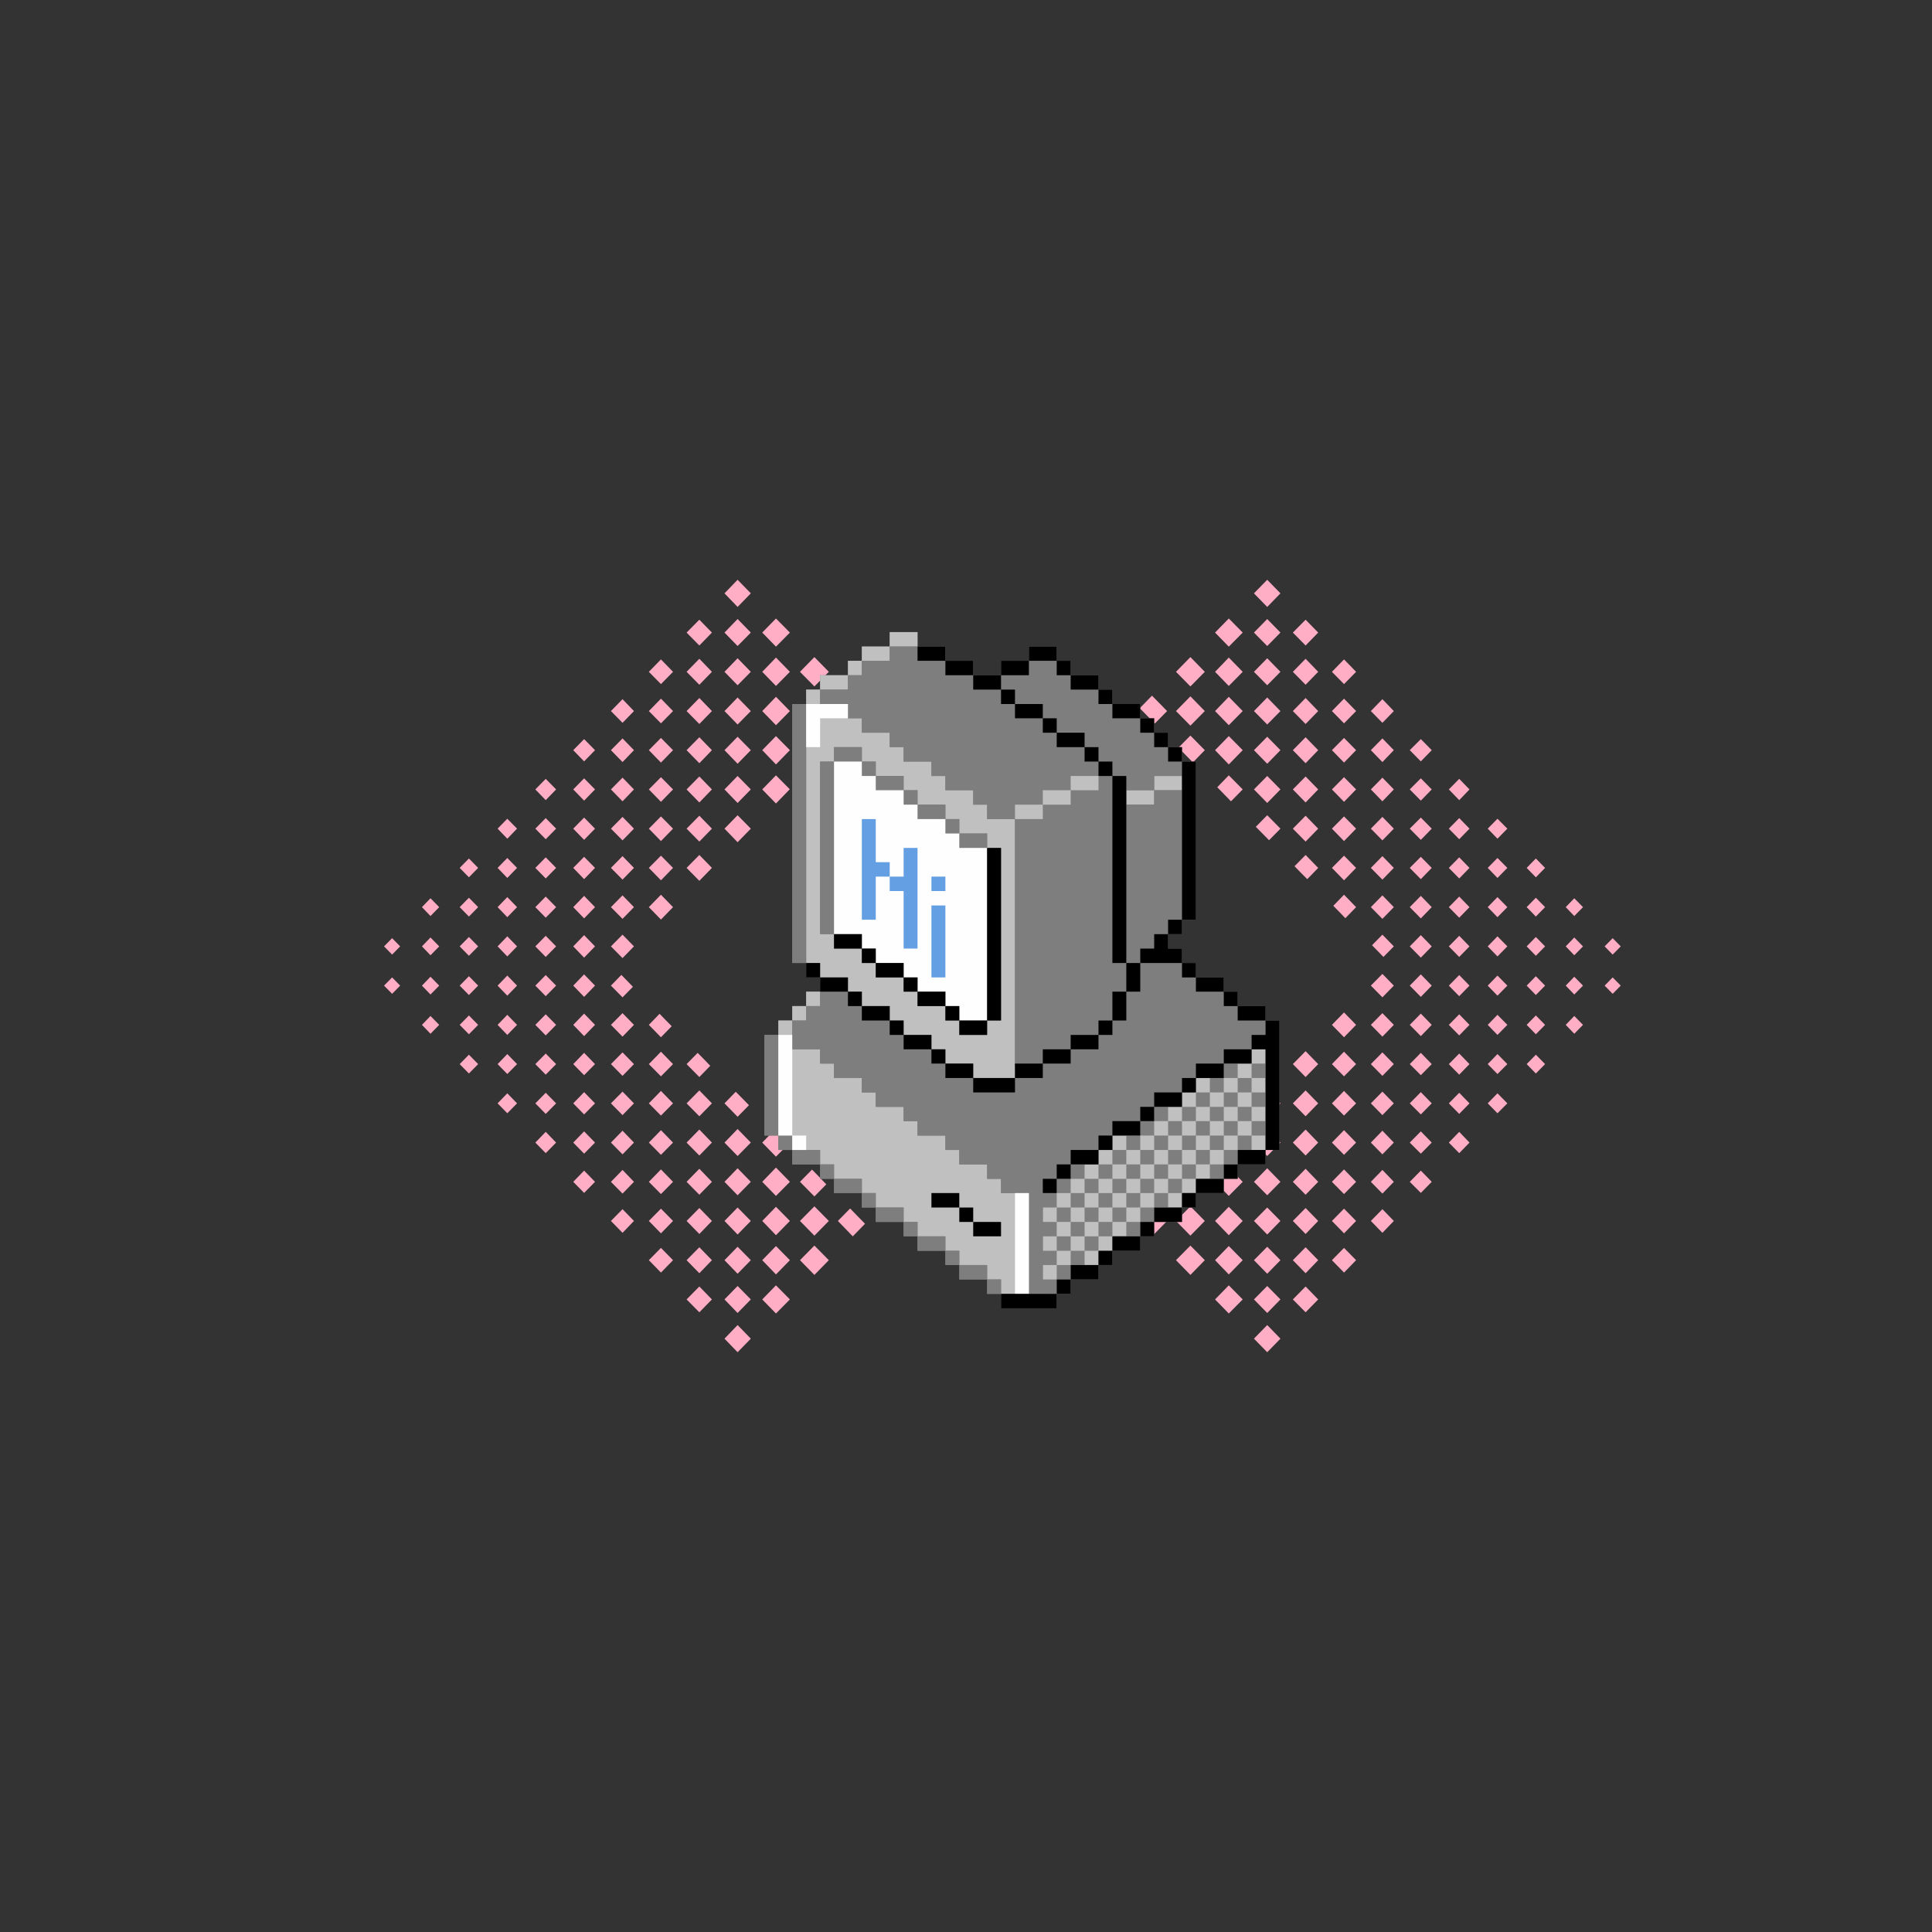 <svg xmlns="http://www.w3.org/2000/svg" xmlns:xlink="http://www.w3.org/1999/xlink" width="60" zoomAndPan="magnify" viewBox="0 0 45 45" height="60" preserveAspectRatio="xMidYMid meet" version="1.0"><rect x="0" y="0" width="45" height="45" fill="#333333" stroke="none"/><defs><clipPath id="6ca1e57fff"><path d="M 26.5 13.5 L 37.75 13.5 L 37.75 31.5 L 26.5 31.5 Z M 26.5 13.5 " clip-rule="nonzero"/></clipPath><clipPath id="9e83a92a57"><path d="M 8.945 13.5 L 20.195 13.5 L 20.195 31.5 L 8.945 31.5 Z M 8.945 13.5 " clip-rule="nonzero"/></clipPath><clipPath id="8326682d74"><path d="M 17.801 14.723 L 29.801 14.723 L 29.801 30.473 L 17.801 30.473 Z M 17.801 14.723 " clip-rule="nonzero"/></clipPath><clipPath id="67ffba19bb"><path d="M 18 14.723 L 29.801 14.723 L 29.801 30.473 L 18 30.473 Z M 18 14.723 " clip-rule="nonzero"/></clipPath><clipPath id="c180b13efc"><path d="M 17.801 15 L 29.801 15 L 29.801 30.473 L 17.801 30.473 Z M 17.801 15 " clip-rule="nonzero"/></clipPath><clipPath id="b70ff2a062"><path d="M 18 16 L 24 16 L 24 30.473 L 18 30.473 Z M 18 16 " clip-rule="nonzero"/></clipPath><clipPath id="7a61cae2f4"><path d="M 18 15 L 29.801 15 L 29.801 30.473 L 18 30.473 Z M 18 15 " clip-rule="nonzero"/></clipPath></defs><g clip-path="url(#6ca1e57fff)"><path fill="#ffaec6" d="M 28.621 14.406 L 28.945 14.734 L 28.621 15.062 L 28.301 14.734 Z M 28.301 16.562 L 28.621 16.891 L 28.945 16.562 L 28.621 16.23 Z M 28.301 15.648 L 28.621 15.977 L 28.945 15.648 L 28.621 15.316 Z M 29.25 19.258 C 29.355 19.363 29.457 19.469 29.559 19.57 L 29.824 19.301 L 29.516 18.988 Z M 29.207 18.387 L 29.516 18.703 L 29.824 18.387 L 29.516 18.074 Z M 28.301 17.473 L 28.621 17.805 L 28.945 17.473 L 28.621 17.145 Z M 27.391 16.562 L 27.727 16.902 L 28.062 16.562 L 27.727 16.219 Z M 28.352 18.336 C 28.457 18.445 28.566 18.555 28.672 18.664 L 28.945 18.387 L 28.621 18.059 Z M 30.152 20.176 C 30.25 20.277 30.348 20.379 30.449 20.477 L 30.703 20.215 L 30.41 19.914 Z M 29.207 14.734 L 29.516 15.047 L 29.824 14.734 L 29.516 14.418 Z M 27.391 15.648 L 27.727 15.988 L 28.062 15.648 L 27.727 15.305 Z M 30.113 19.301 L 30.41 19.602 L 30.703 19.301 L 30.41 19 Z M 30.113 18.387 L 30.41 18.691 L 30.703 18.387 L 30.41 18.086 Z M 29.207 16.562 L 29.516 16.875 L 29.824 16.562 L 29.516 16.246 Z M 29.207 13.82 L 29.516 14.137 L 29.824 13.82 L 29.516 13.504 Z M 29.207 17.473 L 29.516 17.789 L 29.824 17.473 L 29.516 17.16 Z M 29.207 15.648 L 29.516 15.961 L 29.824 15.648 L 29.516 15.332 Z M 28.301 30.266 L 28.621 30.594 L 28.945 30.266 L 28.621 29.938 Z M 31.93 25.699 L 32.199 25.973 L 32.465 25.699 L 32.199 25.426 Z M 31.93 23.871 L 32.199 24.145 L 32.465 23.871 L 32.199 23.598 Z M 27.449 17.414 C 27.562 17.531 27.672 17.645 27.785 17.758 L 28.062 17.473 L 27.727 17.133 Z M 31.93 26.613 L 32.199 26.887 L 32.465 26.613 L 32.199 26.336 Z M 31.957 22.016 C 32.047 22.109 32.133 22.199 32.223 22.289 L 32.465 22.043 L 32.199 21.77 Z M 31.93 22.957 L 32.199 23.23 L 32.465 22.957 L 32.199 22.684 Z M 31.93 20.215 L 32.199 20.488 L 32.465 20.215 L 32.199 19.941 Z M 31.93 21.129 L 32.199 21.402 L 32.465 21.129 L 32.199 20.855 Z M 31.93 28.438 L 32.199 28.715 L 32.465 28.438 L 32.199 28.164 Z M 31.93 24.785 L 32.199 25.059 L 32.465 24.785 L 32.199 24.512 Z M 31.93 27.527 L 32.199 27.801 L 32.465 27.527 L 32.199 27.25 Z M 28.301 29.352 L 28.621 29.684 L 28.945 29.352 L 28.621 29.023 Z M 27.391 28.438 L 27.727 28.781 L 28.062 28.438 L 27.727 28.098 Z M 26.547 16.496 C 26.664 16.613 26.781 16.734 26.898 16.852 L 27.184 16.562 L 26.832 16.203 Z M 27.391 29.352 L 27.727 29.695 L 28.062 29.352 L 27.727 29.012 Z M 28.301 27.527 L 28.621 27.855 L 28.945 27.527 L 28.621 27.195 Z M 28.301 28.438 L 28.621 28.77 L 28.945 28.438 L 28.621 28.109 Z M 30.113 17.473 L 30.41 17.777 L 30.703 17.473 L 30.41 17.172 Z M 28.305 26.617 L 28.621 26.941 L 28.945 26.613 L 28.625 26.285 C 28.52 26.395 28.41 26.504 28.305 26.617 Z M 30.113 28.438 L 30.41 28.742 L 30.703 28.438 L 30.41 28.137 Z M 30.113 16.562 L 30.41 16.863 L 30.703 16.562 L 30.41 16.258 Z M 30.113 30.266 L 30.41 30.566 L 30.703 30.266 L 30.41 29.965 Z M 30.113 26.613 L 30.41 26.914 L 30.703 26.613 L 30.41 26.309 Z M 30.113 29.352 L 30.41 29.656 L 30.703 29.352 L 30.41 29.051 Z M 29.207 30.266 L 29.516 30.582 L 29.824 30.266 L 29.516 29.953 Z M 30.113 24.785 L 30.41 25.086 L 30.703 24.785 L 30.41 24.484 Z M 30.113 25.699 L 30.41 26 L 30.703 25.699 L 30.41 25.398 Z M 31.023 28.438 L 31.305 28.727 L 31.586 28.438 L 31.305 28.152 Z M 31.023 23.871 L 31.305 24.16 L 31.586 23.871 L 31.305 23.582 Z M 29.207 31.18 L 29.516 31.496 L 29.824 31.18 L 29.516 30.863 Z M 31.023 27.527 L 31.305 27.812 L 31.586 27.527 L 31.305 27.238 Z M 31.023 29.352 L 31.305 29.641 L 31.586 29.352 L 31.305 29.066 Z M 31.023 26.613 L 31.305 26.898 L 31.586 26.613 L 31.305 26.324 Z M 31.023 24.785 L 31.305 25.07 L 31.586 24.785 L 31.305 24.496 Z M 31.023 25.699 L 31.305 25.984 L 31.586 25.699 L 31.305 25.41 Z M 30.113 27.527 L 30.41 27.828 L 30.703 27.527 L 30.41 27.223 Z M 31.023 20.215 L 31.305 20.504 L 31.586 20.215 L 31.305 19.93 Z M 31.023 19.301 L 31.305 19.59 L 31.586 19.301 L 31.305 19.016 Z M 31.023 18.387 L 31.305 18.676 L 31.586 18.387 L 31.305 18.102 Z M 29.207 29.352 L 29.516 29.668 L 29.824 29.352 L 29.516 29.039 Z M 31.055 21.098 C 31.148 21.191 31.242 21.289 31.336 21.387 L 31.586 21.129 L 31.305 20.84 Z M 30.113 14.734 L 30.41 15.035 L 30.703 14.734 L 30.41 14.434 Z M 31.023 15.648 L 31.305 15.934 L 31.586 15.648 L 31.305 15.359 Z M 30.113 15.648 L 30.41 15.949 L 30.703 15.648 L 30.41 15.344 Z M 31.023 17.473 L 31.305 17.762 L 31.586 17.473 L 31.305 17.188 Z M 31.023 16.562 L 31.305 16.848 L 31.586 16.562 L 31.305 16.273 Z M 29.207 26.613 L 29.516 26.926 L 29.824 26.613 L 29.516 26.297 Z M 29.207 25.699 L 29.516 26.012 L 29.824 25.699 L 29.516 25.383 Z M 29.207 28.438 L 29.516 28.754 L 29.824 28.438 L 29.516 28.125 Z M 29.207 27.527 L 29.516 27.84 L 29.824 27.527 L 29.516 27.211 Z M 26.5 28.457 L 26.832 28.797 L 27.184 28.438 L 26.852 28.102 C 26.734 28.219 26.617 28.336 26.5 28.457 Z M 31.93 19.301 L 32.199 19.574 L 32.465 19.301 L 32.199 19.027 Z M 27.402 27.535 L 27.727 27.867 L 28.062 27.527 L 27.738 27.191 C 27.625 27.309 27.516 27.422 27.402 27.535 Z M 34.652 21.129 L 34.879 21.363 L 35.109 21.129 L 34.879 20.895 Z M 33.746 20.215 L 33.988 20.461 L 34.227 20.215 L 33.988 19.969 Z M 33.746 18.387 L 33.988 18.637 L 34.227 18.387 L 33.988 18.141 Z M 33.746 22.043 L 33.988 22.289 L 34.227 22.043 L 33.988 21.797 Z M 33.746 21.129 L 33.988 21.375 L 34.227 21.129 L 33.988 20.883 Z M 32.836 25.699 L 33.094 25.957 L 33.348 25.699 L 33.094 25.438 Z M 32.836 27.527 L 33.094 27.785 L 33.348 27.527 L 33.094 27.266 Z M 32.836 26.613 L 33.094 26.871 L 33.348 26.613 L 33.094 26.352 Z M 33.746 19.301 L 33.988 19.547 L 34.227 19.301 L 33.988 19.055 Z M 33.746 22.957 L 33.988 23.203 L 34.227 22.957 L 33.988 22.711 Z M 33.746 25.699 L 33.988 25.945 L 34.227 25.699 L 33.988 25.453 Z M 34.652 19.301 L 34.879 19.535 L 35.109 19.301 L 34.879 19.07 Z M 34.652 20.215 L 34.879 20.449 L 35.109 20.215 L 34.879 19.984 Z M 34.652 22.043 L 34.879 22.277 L 35.109 22.043 L 34.879 21.809 Z M 33.746 26.613 L 33.988 26.859 L 34.227 26.613 L 33.988 26.363 Z M 33.746 23.871 L 33.988 24.117 L 34.227 23.871 L 33.988 23.625 Z M 33.746 24.785 L 33.988 25.031 L 34.227 24.785 L 33.988 24.539 Z M 32.836 24.785 L 33.094 25.043 L 33.348 24.785 L 33.094 24.523 Z M 32.836 22.043 L 33.094 22.305 L 33.348 22.043 L 33.094 21.781 Z M 32.836 21.129 L 33.094 21.391 L 33.348 21.129 L 33.094 20.867 Z M 32.836 22.957 L 33.094 23.219 L 33.348 22.957 L 33.094 22.695 Z M 31.93 18.387 L 32.199 18.664 L 32.465 18.387 L 32.199 18.113 Z M 32.836 23.871 L 33.094 24.133 L 33.348 23.871 L 33.094 23.609 Z M 32.836 20.215 L 33.094 20.477 L 33.348 20.215 L 33.094 19.957 Z M 32.836 18.387 L 33.094 18.648 L 33.348 18.387 L 33.094 18.129 Z M 32.836 19.301 L 33.094 19.562 L 33.348 19.301 L 33.094 19.043 Z M 32.836 17.473 L 33.094 17.734 L 33.348 17.473 L 33.094 17.215 Z M 31.93 16.562 L 32.199 16.836 L 32.465 16.562 L 32.199 16.285 Z M 37.75 22.043 L 37.562 21.852 L 37.375 22.043 L 37.562 22.234 Z M 31.93 17.473 L 32.199 17.75 L 32.465 17.473 L 32.199 17.199 Z M 35.559 24.785 L 35.773 25.004 L 35.988 24.785 L 35.773 24.566 Z M 35.559 21.129 L 35.773 21.348 L 35.988 21.129 L 35.773 20.91 Z M 37.375 22.957 L 37.562 23.148 L 37.75 22.957 L 37.562 22.766 Z M 35.559 22.043 L 35.773 22.262 L 35.988 22.043 L 35.773 21.824 Z M 34.652 24.785 L 34.879 25.016 L 35.109 24.785 L 34.879 24.551 Z M 34.652 23.871 L 34.879 24.105 L 35.109 23.871 L 34.879 23.637 Z M 34.652 25.699 L 34.879 25.93 L 35.109 25.699 L 34.879 25.465 Z M 35.559 22.957 L 35.773 23.176 L 35.988 22.957 L 35.773 22.738 Z M 35.559 20.215 L 35.773 20.434 L 35.988 20.215 L 35.773 19.996 Z M 36.469 22.957 L 36.668 23.164 L 36.871 22.957 L 36.668 22.75 Z M 36.469 23.871 L 36.668 24.078 L 36.871 23.871 L 36.668 23.664 Z M 36.469 22.043 L 36.668 22.25 L 36.871 22.043 L 36.668 21.836 Z M 34.652 22.957 L 34.879 23.191 L 35.109 22.957 L 34.879 22.723 Z M 36.469 21.129 L 36.668 21.336 L 36.871 21.129 L 36.668 20.922 Z M 35.559 23.871 L 35.773 24.09 L 35.988 23.871 L 35.773 23.652 Z M 35.559 23.871 " fill-opacity="1" fill-rule="nonzero"/></g><g clip-path="url(#9e83a92a57)"><path fill="#ffaec6" d="M 18.074 30.594 L 17.754 30.266 L 18.074 29.938 L 18.398 30.266 Z M 18.398 28.438 L 18.074 28.109 L 17.754 28.438 L 18.074 28.77 Z M 18.398 29.352 L 18.074 29.023 L 17.754 29.352 L 18.074 29.684 Z M 17.445 25.742 C 17.344 25.637 17.238 25.531 17.137 25.43 L 16.875 25.699 L 17.18 26.012 Z M 17.488 26.613 L 17.18 26.297 L 16.875 26.613 L 17.18 26.926 Z M 18.398 27.527 L 18.074 27.195 L 17.754 27.527 L 18.074 27.855 Z M 19.305 28.438 L 18.969 28.098 L 18.633 28.438 L 18.969 28.781 Z M 18.348 26.664 C 18.238 26.555 18.133 26.445 18.023 26.336 L 17.754 26.613 L 18.074 26.941 Z M 16.543 24.824 C 16.445 24.723 16.348 24.621 16.25 24.523 L 15.992 24.785 L 16.289 25.086 Z M 17.488 30.266 L 17.18 29.953 L 16.875 30.266 L 17.18 30.582 Z M 19.305 29.352 L 18.969 29.012 L 18.633 29.352 L 18.969 29.695 Z M 16.582 25.699 L 16.289 25.398 L 15.992 25.699 L 16.289 26 Z M 16.582 26.613 L 16.289 26.309 L 15.992 26.613 L 16.289 26.914 Z M 17.488 28.438 L 17.18 28.125 L 16.875 28.438 L 17.18 28.754 Z M 17.488 31.18 L 17.18 30.863 L 16.875 31.18 L 17.18 31.496 Z M 17.488 27.527 L 17.18 27.211 L 16.875 27.527 L 17.18 27.84 Z M 17.488 29.352 L 17.18 29.039 L 16.875 29.352 L 17.18 29.668 Z M 18.398 14.734 L 18.074 14.406 L 17.754 14.734 L 18.074 15.062 Z M 14.766 19.301 L 14.5 19.027 L 14.23 19.301 L 14.5 19.574 Z M 14.766 21.129 L 14.5 20.855 L 14.23 21.129 L 14.5 21.402 Z M 19.246 27.586 C 19.137 27.469 19.023 27.355 18.914 27.242 L 18.633 27.527 L 18.969 27.867 Z M 14.766 18.387 L 14.5 18.113 L 14.23 18.387 L 14.5 18.664 Z M 14.742 22.984 C 14.652 22.891 14.562 22.801 14.473 22.707 L 14.23 22.957 L 14.5 23.23 Z M 14.766 22.043 L 14.5 21.77 L 14.23 22.043 L 14.5 22.316 Z M 14.766 24.785 L 14.5 24.512 L 14.23 24.785 L 14.5 25.059 Z M 14.766 23.871 L 14.5 23.598 L 14.23 23.871 L 14.5 24.145 Z M 14.766 16.562 L 14.5 16.285 L 14.23 16.562 L 14.5 16.836 Z M 14.766 20.215 L 14.5 19.941 L 14.23 20.215 L 14.5 20.488 Z M 14.766 17.473 L 14.5 17.199 L 14.23 17.473 L 14.5 17.75 Z M 18.398 15.648 L 18.074 15.316 L 17.754 15.648 L 18.074 15.977 Z M 19.305 16.562 L 18.969 16.219 L 18.633 16.562 L 18.969 16.902 Z M 20.148 28.504 C 20.031 28.387 19.918 28.266 19.801 28.148 L 19.516 28.438 L 19.863 28.797 Z M 19.305 15.648 L 18.969 15.305 L 18.633 15.648 L 18.969 15.988 Z M 18.398 17.473 L 18.074 17.145 L 17.754 17.473 L 18.074 17.805 Z M 18.398 16.562 L 18.074 16.23 L 17.754 16.562 L 18.074 16.891 Z M 16.582 27.527 L 16.289 27.223 L 15.992 27.527 L 16.289 27.828 Z M 18.395 18.383 L 18.074 18.059 L 17.754 18.387 L 18.074 18.715 C 18.18 18.605 18.285 18.496 18.395 18.383 Z M 16.582 16.562 L 16.289 16.258 L 15.992 16.562 L 16.289 16.863 Z M 16.582 28.438 L 16.289 28.137 L 15.992 28.438 L 16.289 28.742 Z M 16.582 14.734 L 16.289 14.434 L 15.992 14.734 L 16.289 15.035 Z M 16.582 18.387 L 16.289 18.086 L 15.992 18.387 L 16.289 18.691 Z M 16.582 15.648 L 16.289 15.344 L 15.992 15.648 L 16.289 15.949 Z M 17.488 14.734 L 17.18 14.418 L 16.875 14.734 L 17.18 15.047 Z M 16.582 20.215 L 16.289 19.914 L 15.992 20.215 L 16.289 20.516 Z M 16.582 19.301 L 16.289 19 L 15.992 19.301 L 16.289 19.602 Z M 15.676 16.562 L 15.395 16.273 L 15.113 16.562 L 15.395 16.848 Z M 15.676 21.129 L 15.395 20.84 L 15.113 21.129 L 15.395 21.418 Z M 17.488 13.82 L 17.18 13.504 L 16.875 13.82 L 17.18 14.137 Z M 15.676 17.473 L 15.395 17.188 L 15.113 17.473 L 15.395 17.762 Z M 15.676 15.648 L 15.395 15.359 L 15.113 15.648 L 15.395 15.934 Z M 15.676 18.387 L 15.395 18.102 L 15.113 18.387 L 15.395 18.676 Z M 15.676 20.215 L 15.395 19.93 L 15.113 20.215 L 15.395 20.504 Z M 15.676 19.301 L 15.395 19.016 L 15.113 19.301 L 15.395 19.59 Z M 16.582 17.473 L 16.289 17.172 L 15.992 17.473 L 16.289 17.777 Z M 15.676 24.785 L 15.395 24.496 L 15.113 24.785 L 15.395 25.07 Z M 15.676 25.699 L 15.395 25.41 L 15.113 25.699 L 15.395 25.984 Z M 15.676 26.613 L 15.395 26.324 L 15.113 26.613 L 15.395 26.898 Z M 17.488 15.648 L 17.18 15.332 L 16.875 15.648 L 17.18 15.961 Z M 15.645 23.902 C 15.551 23.809 15.457 23.711 15.363 23.613 L 15.113 23.871 L 15.395 24.16 Z M 16.582 30.266 L 16.289 29.965 L 15.992 30.266 L 16.289 30.566 Z M 15.676 29.352 L 15.395 29.066 L 15.113 29.352 L 15.395 29.641 Z M 16.582 29.352 L 16.289 29.051 L 15.992 29.352 L 16.289 29.656 Z M 15.676 27.527 L 15.395 27.238 L 15.113 27.527 L 15.395 27.812 Z M 15.676 28.438 L 15.395 28.152 L 15.113 28.438 L 15.395 28.727 Z M 17.488 18.387 L 17.18 18.074 L 16.875 18.387 L 17.18 18.703 Z M 17.488 19.301 L 17.18 18.988 L 16.875 19.301 L 17.18 19.617 Z M 17.488 16.562 L 17.18 16.246 L 16.875 16.562 L 17.18 16.875 Z M 17.488 17.473 L 17.18 17.16 L 16.875 17.473 L 17.18 17.789 Z M 20.195 16.543 L 19.863 16.203 L 19.516 16.562 L 19.848 16.898 C 19.965 16.781 20.078 16.664 20.195 16.543 Z M 14.766 25.699 L 14.5 25.426 L 14.23 25.699 L 14.5 25.973 Z M 19.297 17.465 L 18.969 17.133 L 18.633 17.473 L 18.961 17.809 C 19.07 17.691 19.184 17.578 19.297 17.465 Z M 12.043 23.871 L 11.816 23.637 L 11.59 23.871 L 11.816 24.105 Z M 12.953 24.785 L 12.711 24.539 L 12.469 24.785 L 12.711 25.031 Z M 12.953 26.613 L 12.711 26.363 L 12.469 26.613 L 12.711 26.859 Z M 12.953 22.957 L 12.711 22.711 L 12.469 22.957 L 12.711 23.203 Z M 12.953 23.871 L 12.711 23.625 L 12.469 23.871 L 12.711 24.117 Z M 13.859 19.301 L 13.605 19.043 L 13.352 19.301 L 13.605 19.562 Z M 13.859 17.473 L 13.605 17.215 L 13.352 17.473 L 13.605 17.734 Z M 13.859 18.387 L 13.605 18.129 L 13.352 18.387 L 13.605 18.648 Z M 12.953 25.699 L 12.711 25.453 L 12.469 25.699 L 12.711 25.945 Z M 12.953 22.043 L 12.711 21.797 L 12.469 22.043 L 12.711 22.289 Z M 12.953 19.301 L 12.711 19.055 L 12.469 19.301 L 12.711 19.547 Z M 12.043 25.699 L 11.816 25.465 L 11.59 25.699 L 11.816 25.93 Z M 12.043 24.785 L 11.816 24.551 L 11.59 24.785 L 11.816 25.016 Z M 12.043 22.957 L 11.816 22.723 L 11.59 22.957 L 11.816 23.191 Z M 12.953 18.387 L 12.711 18.141 L 12.469 18.387 L 12.711 18.637 Z M 12.953 21.129 L 12.711 20.883 L 12.469 21.129 L 12.711 21.375 Z M 12.953 20.215 L 12.711 19.969 L 12.469 20.215 L 12.711 20.461 Z M 13.859 20.215 L 13.605 19.957 L 13.352 20.215 L 13.605 20.477 Z M 13.859 22.957 L 13.605 22.695 L 13.352 22.957 L 13.605 23.219 Z M 13.859 23.871 L 13.605 23.609 L 13.352 23.871 L 13.605 24.133 Z M 13.859 22.043 L 13.605 21.781 L 13.352 22.043 L 13.605 22.305 Z M 14.766 26.613 L 14.5 26.336 L 14.23 26.613 L 14.5 26.887 Z M 13.859 21.129 L 13.605 20.867 L 13.352 21.129 L 13.605 21.391 Z M 13.859 24.785 L 13.605 24.523 L 13.352 24.785 L 13.605 25.043 Z M 13.859 26.613 L 13.605 26.352 L 13.352 26.613 L 13.605 26.871 Z M 13.859 25.699 L 13.605 25.438 L 13.352 25.699 L 13.605 25.957 Z M 13.859 27.527 L 13.605 27.266 L 13.352 27.527 L 13.605 27.785 Z M 14.766 28.438 L 14.5 28.164 L 14.23 28.438 L 14.5 28.715 Z M 8.945 22.957 L 9.133 23.148 L 9.32 22.957 L 9.133 22.766 Z M 14.766 27.527 L 14.5 27.25 L 14.23 27.527 L 14.5 27.801 Z M 11.137 20.215 L 10.922 19.996 L 10.707 20.215 L 10.922 20.434 Z M 11.137 23.871 L 10.922 23.652 L 10.707 23.871 L 10.922 24.09 Z M 9.32 22.043 L 9.133 21.852 L 8.945 22.043 L 9.133 22.234 Z M 11.137 22.957 L 10.922 22.738 L 10.707 22.957 L 10.922 23.176 Z M 12.043 20.215 L 11.816 19.984 L 11.59 20.215 L 11.816 20.449 Z M 12.043 21.129 L 11.816 20.895 L 11.59 21.129 L 11.816 21.363 Z M 12.043 19.301 L 11.816 19.07 L 11.59 19.301 L 11.816 19.535 Z M 11.137 22.043 L 10.922 21.824 L 10.707 22.043 L 10.922 22.262 Z M 11.137 24.785 L 10.922 24.566 L 10.707 24.785 L 10.922 25.004 Z M 10.23 22.043 L 10.027 21.836 L 9.828 22.043 L 10.027 22.25 Z M 10.23 21.129 L 10.027 20.922 L 9.828 21.129 L 10.027 21.336 Z M 10.23 22.957 L 10.027 22.75 L 9.828 22.957 L 10.027 23.164 Z M 12.043 22.043 L 11.816 21.809 L 11.59 22.043 L 11.816 22.277 Z M 10.23 23.871 L 10.027 23.664 L 9.828 23.871 L 10.027 24.078 Z M 11.137 21.129 L 10.922 20.91 L 10.707 21.129 L 10.922 21.348 Z M 11.137 21.129 " fill-opacity="1" fill-rule="nonzero"/></g><g clip-path="url(#8326682d74)"><path fill="#7e7e7e" d="M 29.801 23.77 L 29.801 26.785 L 29.477 26.785 L 29.477 27.121 L 28.828 27.121 L 28.828 27.457 L 28.504 27.457 L 28.504 27.789 L 27.855 27.789 L 27.855 28.125 L 27.531 28.125 L 27.531 28.461 L 26.883 28.461 L 26.883 28.797 L 26.559 28.797 L 26.559 29.133 L 25.91 29.133 L 25.91 29.465 L 25.586 29.465 L 25.586 29.801 L 24.938 29.801 L 24.938 30.137 L 24.613 30.137 L 24.613 30.473 L 23.316 30.473 L 23.316 30.137 L 22.992 30.137 L 22.992 29.801 L 22.344 29.801 L 22.344 29.465 L 22.02 29.465 L 22.02 29.133 L 21.371 29.133 L 21.371 28.797 L 21.047 28.797 L 21.047 28.461 L 20.398 28.461 L 20.398 28.125 L 20.074 28.125 L 20.074 27.789 L 19.426 27.789 L 19.426 27.457 L 19.102 27.457 L 19.102 27.121 L 18.453 27.121 L 18.453 26.785 L 18.129 26.785 L 18.129 26.449 L 17.805 26.449 L 17.805 24.105 L 18.129 24.105 L 18.129 23.77 L 18.453 23.77 L 18.453 23.434 L 18.777 23.434 L 18.777 23.098 L 19.102 23.098 L 19.102 22.766 L 18.777 22.766 L 18.777 22.43 L 18.453 22.43 L 18.453 16.398 L 18.777 16.398 L 18.777 16.062 L 19.102 16.062 L 19.102 15.727 L 19.75 15.727 L 19.75 15.391 L 20.074 15.391 L 20.074 15.059 L 20.723 15.059 L 20.723 14.723 L 21.371 14.723 L 21.371 15.059 L 22.02 15.059 L 22.02 15.391 L 22.668 15.391 L 22.668 15.727 L 23.316 15.727 L 23.316 15.391 L 23.965 15.391 L 23.965 15.059 L 24.613 15.059 L 24.613 15.391 L 24.938 15.391 L 24.938 15.727 L 25.586 15.727 L 25.586 16.062 L 25.91 16.062 L 25.91 16.398 L 26.559 16.398 L 26.559 16.73 L 26.883 16.73 L 26.883 17.066 L 27.207 17.066 L 27.207 17.402 L 27.531 17.402 L 27.531 17.738 L 27.855 17.738 L 27.855 21.422 L 27.531 21.422 L 27.531 21.758 L 27.207 21.758 L 27.207 22.094 L 27.531 22.094 L 27.531 22.43 L 27.855 22.43 L 27.855 22.766 L 28.504 22.766 L 28.504 23.098 L 28.828 23.098 L 28.828 23.434 L 29.477 23.434 L 29.477 23.77 Z M 29.801 23.77 " fill-opacity="1" fill-rule="nonzero"/></g><g clip-path="url(#67ffba19bb)"><path fill="#c0c0c0" d="M 19.102 22.766 L 19.75 22.766 L 19.75 23.098 L 20.074 23.098 L 20.074 23.434 L 20.723 23.434 L 20.723 23.77 L 21.047 23.77 L 21.047 24.105 L 21.695 24.105 L 21.695 24.441 L 22.02 24.441 L 22.02 24.773 L 22.668 24.773 L 22.668 25.109 L 23.641 25.109 L 23.641 19.078 L 22.992 19.078 L 22.992 18.742 L 22.668 18.742 L 22.668 18.406 L 22.02 18.406 L 22.02 18.074 L 21.695 18.074 L 21.695 17.738 L 21.047 17.738 L 21.047 17.402 L 20.723 17.402 L 20.723 17.066 L 20.074 17.066 L 20.074 16.73 L 19.75 16.73 L 19.75 16.398 L 19.102 16.398 L 19.102 16.062 L 18.777 16.062 L 18.777 22.43 L 19.102 22.43 Z M 19.426 17.738 L 19.426 17.402 L 20.074 17.402 L 20.074 17.738 L 20.398 17.738 L 20.398 18.074 L 21.047 18.074 L 21.047 18.406 L 21.371 18.406 L 21.371 18.742 L 22.02 18.742 L 22.02 19.078 L 22.344 19.078 L 22.344 19.414 L 22.992 19.414 L 22.992 19.75 L 23.316 19.75 L 23.316 23.77 L 22.992 23.77 L 22.992 24.105 L 22.344 24.105 L 22.344 23.77 L 22.02 23.77 L 22.02 23.434 L 21.371 23.434 L 21.371 23.098 L 21.047 23.098 L 21.047 22.766 L 20.398 22.766 L 20.398 22.43 L 20.074 22.43 L 20.074 22.094 L 19.426 22.094 L 19.426 21.758 L 19.102 21.758 L 19.102 17.738 Z M 23.316 27.457 L 22.992 27.457 L 22.992 27.121 L 22.344 27.121 L 22.344 26.785 L 22.02 26.785 L 22.02 26.449 L 21.371 26.449 L 21.371 26.113 L 21.047 26.113 L 21.047 25.781 L 20.398 25.781 L 20.398 25.445 L 20.074 25.445 L 20.074 25.109 L 19.426 25.109 L 19.426 24.773 L 19.102 24.773 L 19.102 24.441 L 18.453 24.441 L 18.453 23.77 L 18.129 23.77 L 18.129 26.449 L 18.453 26.449 L 18.453 26.785 L 19.102 26.785 L 19.102 27.121 L 19.426 27.121 L 19.426 27.457 L 20.074 27.457 L 20.074 27.789 L 20.398 27.789 L 20.398 28.125 L 21.047 28.125 L 21.047 28.461 L 21.371 28.461 L 21.371 28.797 L 22.02 28.797 L 22.02 29.133 L 22.344 29.133 L 22.344 29.465 L 22.992 29.465 L 22.992 29.801 L 23.316 29.801 L 23.316 30.137 L 23.965 30.137 L 23.965 27.789 L 23.316 27.789 Z M 29.152 24.441 L 29.152 24.773 L 28.504 24.773 L 28.504 25.109 L 27.855 25.109 L 27.855 25.445 L 27.531 25.445 L 27.531 25.781 L 26.883 25.781 L 26.883 26.113 L 26.559 26.113 L 26.559 26.449 L 25.91 26.449 L 25.91 26.785 L 25.586 26.785 L 25.586 27.121 L 24.938 27.121 L 24.938 27.457 L 24.613 27.457 L 24.613 27.789 L 24.289 27.789 L 24.289 30.137 L 24.613 30.137 L 24.613 29.801 L 24.938 29.801 L 24.938 29.465 L 25.586 29.465 L 25.586 29.133 L 25.91 29.133 L 25.91 28.797 L 26.559 28.797 L 26.559 28.461 L 26.883 28.461 L 26.883 28.125 L 27.531 28.125 L 27.531 27.789 L 27.855 27.789 L 27.855 27.457 L 28.504 27.457 L 28.504 27.121 L 28.828 27.121 L 28.828 26.785 L 29.477 26.785 L 29.477 24.441 Z M 19.75 15.727 L 19.102 15.727 L 19.102 16.062 L 19.75 16.062 Z M 20.074 15.391 L 19.75 15.391 L 19.75 15.727 L 20.074 15.727 Z M 20.723 15.059 L 20.074 15.059 L 20.074 15.391 L 20.723 15.391 Z M 21.371 14.723 L 20.723 14.723 L 20.723 15.059 L 21.371 15.059 Z M 18.777 23.434 L 18.453 23.434 L 18.453 23.77 L 18.777 23.77 Z M 19.102 23.098 L 18.777 23.098 L 18.777 23.434 L 19.102 23.434 Z M 26.883 18.406 L 26.234 18.406 L 26.234 18.742 L 26.883 18.742 Z M 27.531 18.074 L 26.883 18.074 L 26.883 18.406 L 27.531 18.406 Z M 27.531 18.074 " fill-opacity="1" fill-rule="nonzero"/></g><g clip-path="url(#c180b13efc)"><path fill="#7e7e7e" d="M 24.938 24.441 L 24.938 24.105 L 25.586 24.105 L 25.586 23.77 L 25.91 23.77 L 25.91 23.098 L 26.234 23.098 L 26.234 22.43 L 25.91 22.43 L 25.91 18.074 L 25.586 18.074 L 25.586 18.406 L 25.262 18.406 L 25.262 18.074 L 25.586 18.074 L 25.586 17.738 L 25.262 17.738 L 25.262 17.402 L 24.613 17.402 L 24.613 17.066 L 24.289 17.066 L 24.289 16.73 L 23.641 16.73 L 23.641 16.398 L 23.316 16.398 L 23.316 16.062 L 22.668 16.062 L 22.668 15.727 L 22.02 15.727 L 22.02 15.391 L 21.371 15.391 L 21.371 15.059 L 20.723 15.059 L 20.723 15.391 L 20.074 15.391 L 20.074 15.727 L 19.75 15.727 L 19.75 16.062 L 19.102 16.062 L 19.102 16.398 L 19.75 16.398 L 19.75 16.73 L 20.074 16.73 L 20.074 17.066 L 20.723 17.066 L 20.723 17.402 L 21.047 17.402 L 21.047 17.738 L 21.695 17.738 L 21.695 18.074 L 22.02 18.074 L 22.02 18.406 L 22.668 18.406 L 22.668 18.742 L 22.992 18.742 L 22.992 19.078 L 23.641 19.078 L 23.641 24.859 L 23.965 24.859 L 23.965 24.773 L 24.289 24.773 L 24.289 24.441 Z M 24.613 18.406 L 24.938 18.406 L 24.938 18.742 L 24.613 18.742 Z M 23.965 19.078 L 23.965 18.742 L 24.289 18.742 L 24.289 19.078 Z M 29.152 24.441 L 29.152 24.105 L 29.477 24.105 L 29.477 23.77 L 28.828 23.77 L 28.828 23.434 L 28.504 23.434 L 28.504 23.098 L 27.855 23.098 L 27.855 22.766 L 27.531 22.766 L 27.531 22.43 L 26.559 22.43 L 26.559 23.098 L 26.234 23.098 L 26.234 23.77 L 25.91 23.77 L 25.91 24.105 L 25.586 24.105 L 25.586 24.441 L 24.938 24.441 L 24.938 24.773 L 24.289 24.773 L 24.289 25.109 L 23.641 25.109 L 23.641 25.445 L 22.668 25.445 L 22.668 25.109 L 22.02 25.109 L 22.02 24.773 L 21.695 24.773 L 21.695 24.441 L 21.047 24.441 L 21.047 24.105 L 20.723 24.105 L 20.723 23.77 L 20.074 23.77 L 20.074 23.434 L 19.75 23.434 L 19.75 23.098 L 19.102 23.098 L 19.102 23.434 L 18.777 23.434 L 18.777 23.77 L 18.453 23.77 L 18.453 24.441 L 19.102 24.441 L 19.102 24.773 L 19.426 24.773 L 19.426 25.109 L 20.074 25.109 L 20.074 25.445 L 20.398 25.445 L 20.398 25.781 L 21.047 25.781 L 21.047 26.113 L 21.371 26.113 L 21.371 26.449 L 22.02 26.449 L 22.02 26.785 L 22.344 26.785 L 22.344 27.121 L 22.992 27.121 L 22.992 27.457 L 23.316 27.457 L 23.316 27.789 L 23.965 27.789 L 23.965 30.137 L 24.613 30.137 L 24.613 29.801 L 24.289 29.801 L 24.289 29.465 L 24.613 29.465 L 24.613 29.133 L 24.289 29.133 L 24.289 28.797 L 24.613 28.797 L 24.613 28.461 L 24.289 28.461 L 24.289 28.125 L 24.613 28.125 L 24.613 27.789 L 24.289 27.789 L 24.289 27.457 L 24.613 27.457 L 24.613 27.121 L 24.938 27.121 L 24.938 26.785 L 25.586 26.785 L 25.586 26.449 L 25.91 26.449 L 25.91 26.113 L 26.559 26.113 L 26.559 25.781 L 26.883 25.781 L 26.883 25.445 L 27.531 25.445 L 27.531 25.109 L 27.855 25.109 L 27.855 24.773 L 28.504 24.773 L 28.504 24.441 Z M 22.992 30.137 L 23.316 30.137 L 23.316 29.801 L 22.992 29.801 Z M 22.344 29.465 L 22.344 29.801 L 22.992 29.801 L 22.992 29.465 Z M 22.02 29.133 L 22.02 29.465 L 22.344 29.465 L 22.344 29.133 Z M 21.371 28.797 L 21.371 29.133 L 22.02 29.133 L 22.02 28.797 Z M 21.047 28.461 L 21.047 28.797 L 21.371 28.797 L 21.371 28.461 Z M 20.398 28.125 L 20.398 28.461 L 21.047 28.461 L 21.047 28.125 Z M 20.074 27.789 L 20.074 28.125 L 20.398 28.125 L 20.398 27.789 Z M 19.426 27.457 L 19.426 27.789 L 20.074 27.789 L 20.074 27.457 Z M 19.102 27.121 L 19.102 27.457 L 19.426 27.457 L 19.426 27.121 Z M 18.453 26.785 L 18.453 27.121 L 19.102 27.121 L 19.102 26.785 Z M 18.129 26.449 L 18.129 26.785 L 18.453 26.785 L 18.453 26.449 Z M 17.805 24.105 L 17.805 26.449 L 18.129 26.449 L 18.129 24.105 Z M 23.641 16.398 L 24.289 16.398 L 24.289 16.73 L 24.613 16.73 L 24.613 17.066 L 25.262 17.066 L 25.262 17.402 L 25.586 17.402 L 25.586 17.738 L 25.91 17.738 L 25.91 18.074 L 26.234 18.074 L 26.234 18.406 L 26.883 18.406 L 26.883 18.074 L 27.531 18.074 L 27.531 17.738 L 27.207 17.738 L 27.207 17.402 L 26.883 17.402 L 26.883 17.066 L 26.559 17.066 L 26.559 16.73 L 25.91 16.73 L 25.91 16.398 L 25.586 16.398 L 25.586 16.062 L 24.938 16.062 L 24.938 15.727 L 24.613 15.727 L 24.613 15.391 L 23.965 15.391 L 23.965 15.727 L 23.316 15.727 L 23.316 16.062 L 23.641 16.062 Z M 26.234 18.742 L 26.234 22.43 L 26.559 22.43 L 26.559 22.094 L 26.883 22.094 L 26.883 21.758 L 27.207 21.758 L 27.207 21.422 L 27.531 21.422 L 27.531 18.406 L 26.883 18.406 L 26.883 18.742 Z M 22.992 19.75 L 22.992 19.414 L 22.344 19.414 L 22.344 19.75 Z M 22.344 19.414 L 22.344 19.078 L 22.02 19.078 L 22.02 19.414 Z M 22.02 19.078 L 22.02 18.742 L 21.371 18.742 L 21.371 19.078 Z M 21.371 18.742 L 21.371 18.406 L 21.047 18.406 L 21.047 18.742 Z M 21.047 18.406 L 21.047 18.074 L 20.398 18.074 L 20.398 18.406 Z M 20.398 18.074 L 20.398 17.738 L 20.074 17.738 L 20.074 18.074 Z M 20.074 17.402 L 19.426 17.402 L 19.426 17.738 L 20.074 17.738 Z M 19.426 17.738 L 19.102 17.738 L 19.102 21.758 L 19.426 21.758 Z M 18.777 16.398 L 18.453 16.398 L 18.453 22.43 L 18.777 22.43 Z M 29.477 24.773 L 29.152 24.773 L 29.152 25.109 L 29.477 25.109 Z M 29.477 25.781 L 29.477 25.445 L 29.152 25.445 L 29.152 25.781 Z M 29.477 26.449 L 29.477 26.113 L 29.152 26.113 L 29.152 26.449 Z M 29.152 25.445 L 29.152 25.109 L 28.828 25.109 L 28.828 25.445 Z M 28.828 26.113 L 29.152 26.113 L 29.152 25.781 L 28.828 25.781 Z M 28.828 26.785 L 29.152 26.785 L 29.152 26.449 L 28.828 26.449 Z M 28.828 25.109 L 28.828 24.773 L 28.504 24.773 L 28.504 25.109 Z M 28.828 25.781 L 28.828 25.445 L 28.504 25.445 L 28.504 25.781 Z M 28.504 26.449 L 28.828 26.449 L 28.828 26.113 L 28.504 26.113 Z M 28.504 25.109 L 28.18 25.109 L 28.18 25.445 L 28.504 25.445 Z M 28.504 25.781 L 28.18 25.781 L 28.18 26.113 L 28.504 26.113 Z M 28.18 26.785 L 28.504 26.785 L 28.504 26.449 L 28.18 26.449 Z M 28.18 25.445 L 27.855 25.445 L 27.855 25.781 L 28.18 25.781 Z M 28.18 26.113 L 27.855 26.113 L 27.855 26.449 L 28.18 26.449 Z M 27.855 25.781 L 27.531 25.781 L 27.531 26.113 L 27.855 26.113 Z M 27.531 26.449 L 27.531 26.785 L 27.855 26.785 L 27.855 26.449 Z M 27.855 26.785 L 27.855 27.121 L 28.18 27.121 L 28.18 26.785 Z M 27.531 27.457 L 27.855 27.457 L 27.855 27.121 L 27.531 27.121 Z M 27.531 26.449 L 27.531 26.113 L 27.207 26.113 L 27.207 26.449 Z M 27.207 26.113 L 27.207 25.781 L 26.883 25.781 L 26.883 26.113 Z M 27.207 26.785 L 27.207 26.449 L 26.883 26.449 L 26.883 26.785 Z M 27.207 27.121 L 27.531 27.121 L 27.531 26.785 L 27.207 26.785 Z M 26.883 27.457 L 27.207 27.457 L 27.207 27.121 L 26.883 27.121 Z M 27.207 27.789 L 27.531 27.789 L 27.531 27.457 L 27.207 27.457 Z M 26.883 28.125 L 27.207 28.125 L 27.207 27.789 L 26.883 27.789 Z M 26.559 26.449 L 26.234 26.449 L 26.234 26.785 L 26.559 26.785 Z M 26.559 27.121 L 26.883 27.121 L 26.883 26.785 L 26.559 26.785 Z M 26.234 27.457 L 26.559 27.457 L 26.559 27.121 L 26.234 27.121 Z M 26.559 27.789 L 26.883 27.789 L 26.883 27.457 L 26.559 27.457 Z M 26.234 28.125 L 26.559 28.125 L 26.559 27.789 L 26.234 27.789 Z M 26.883 26.449 L 26.883 26.113 L 26.559 26.113 L 26.559 26.449 Z M 25.91 27.121 L 25.586 27.121 L 25.586 27.457 L 25.91 27.457 Z M 25.91 27.789 L 26.234 27.789 L 26.234 27.457 L 25.91 27.457 Z M 25.586 27.789 L 25.586 28.125 L 25.91 28.125 L 25.91 27.789 Z M 25.91 28.125 L 25.91 28.461 L 26.234 28.461 L 26.234 28.125 Z M 25.586 28.797 L 25.91 28.797 L 25.91 28.461 L 25.586 28.461 Z M 26.234 26.785 L 25.91 26.785 L 25.91 27.121 L 26.234 27.121 Z M 25.262 27.789 L 24.938 27.789 L 24.938 28.125 L 25.262 28.125 Z M 25.262 28.461 L 25.586 28.461 L 25.586 28.125 L 25.262 28.125 Z M 24.938 28.797 L 25.262 28.797 L 25.262 28.461 L 24.938 28.461 Z M 25.262 29.133 L 25.586 29.133 L 25.586 28.797 L 25.262 28.797 Z M 24.938 29.465 L 25.262 29.465 L 25.262 29.133 L 24.938 29.133 Z M 25.586 27.789 L 25.586 27.457 L 25.262 27.457 L 25.262 27.789 Z M 25.262 27.457 L 25.262 27.121 L 24.938 27.121 L 24.938 27.457 Z M 24.938 27.457 L 24.613 27.457 L 24.613 27.789 L 24.938 27.789 Z M 24.938 28.125 L 24.613 28.125 L 24.613 28.461 L 24.938 28.461 Z M 24.938 28.797 L 24.613 28.797 L 24.613 29.133 L 24.938 29.133 Z M 28.504 27.121 L 28.828 27.121 L 28.828 26.785 L 28.504 26.785 Z M 28.18 27.457 L 28.504 27.457 L 28.504 27.121 L 28.18 27.121 Z M 26.559 28.461 L 26.883 28.461 L 26.883 28.125 L 26.559 28.125 Z M 26.234 28.797 L 26.559 28.797 L 26.559 28.461 L 26.234 28.461 Z M 24.613 29.801 L 24.938 29.801 L 24.938 29.465 L 24.613 29.465 Z M 24.613 29.801 " fill-opacity="1" fill-rule="nonzero"/></g><g clip-path="url(#b70ff2a062)"><path fill="#fefefe" d="M 22.344 19.75 L 22.992 19.75 L 22.992 23.77 L 22.344 23.77 L 22.344 23.434 L 22.02 23.434 L 22.02 23.098 L 21.371 23.098 L 21.371 22.766 L 21.047 22.766 L 21.047 22.43 L 20.398 22.43 L 20.398 22.094 L 20.074 22.094 L 20.074 21.758 L 19.426 21.758 L 19.426 17.738 L 20.074 17.738 L 20.074 18.074 L 20.398 18.074 L 20.398 18.406 L 21.047 18.406 L 21.047 18.742 L 21.371 18.742 L 21.371 19.078 L 22.02 19.078 L 22.02 19.414 L 22.344 19.414 Z M 19.75 16.398 L 18.777 16.398 L 18.777 17.402 L 19.102 17.402 L 19.102 16.73 L 19.75 16.73 Z M 18.129 24.105 L 18.129 26.449 L 18.453 26.449 L 18.453 24.105 Z M 18.453 26.785 L 18.777 26.785 L 18.777 26.449 L 18.453 26.449 Z M 23.641 27.789 L 23.641 30.137 L 23.965 30.137 L 23.965 27.789 Z M 23.641 27.789 " fill-opacity="1" fill-rule="nonzero"/></g><path fill="#649fe3" d="M 20.723 20.082 L 20.723 20.418 L 20.398 20.418 L 20.398 21.422 L 20.074 21.422 L 20.074 19.078 L 20.398 19.078 L 20.398 20.082 Z M 21.047 20.418 L 20.723 20.418 L 20.723 20.754 L 21.047 20.754 L 21.047 22.094 L 21.371 22.094 L 21.371 19.75 L 21.047 19.75 Z M 21.695 22.766 L 22.02 22.766 L 22.02 21.09 L 21.695 21.09 Z M 21.695 20.418 L 21.695 20.754 L 22.02 20.754 L 22.02 20.418 Z M 21.695 20.418 " fill-opacity="1" fill-rule="nonzero"/><g clip-path="url(#7a61cae2f4)"><path fill="#000000" d="M 23.316 23.77 L 22.992 23.77 L 22.992 19.75 L 23.316 19.75 Z M 22.992 24.105 L 22.992 23.77 L 22.344 23.77 L 22.344 24.105 Z M 22.344 23.77 L 22.344 23.434 L 22.02 23.434 L 22.02 23.77 Z M 22.02 23.434 L 22.02 23.098 L 21.371 23.098 L 21.371 23.434 Z M 21.371 23.098 L 21.371 22.766 L 21.047 22.766 L 21.047 23.098 Z M 21.047 22.766 L 21.047 22.43 L 20.398 22.43 L 20.398 22.766 Z M 20.398 22.43 L 20.398 22.094 L 20.074 22.094 L 20.074 22.43 Z M 20.074 21.758 L 19.426 21.758 L 19.426 22.094 L 20.074 22.094 Z M 23.316 16.062 L 23.316 16.398 L 23.641 16.398 L 23.641 16.062 Z M 23.641 16.398 L 23.641 16.73 L 24.289 16.73 L 24.289 16.398 Z M 24.289 16.73 L 24.289 17.066 L 24.613 17.066 L 24.613 16.73 Z M 24.613 17.066 L 24.613 17.402 L 25.262 17.402 L 25.262 17.066 Z M 25.262 17.402 L 25.262 17.738 L 25.586 17.738 L 25.586 17.402 Z M 25.586 17.738 L 25.586 18.074 L 25.91 18.074 L 25.91 17.738 Z M 25.91 18.074 L 25.91 22.43 L 26.234 22.43 L 26.234 18.074 Z M 21.371 15.059 L 21.371 15.391 L 22.02 15.391 L 22.02 15.059 Z M 22.02 15.391 L 22.02 15.727 L 22.668 15.727 L 22.668 15.391 Z M 22.668 15.727 L 22.668 16.062 L 23.316 16.062 L 23.316 15.727 Z M 23.965 15.391 L 23.316 15.391 L 23.316 15.727 L 23.965 15.727 Z M 24.613 15.059 L 23.965 15.059 L 23.965 15.391 L 24.613 15.391 Z M 24.938 15.727 L 24.938 15.391 L 24.613 15.391 L 24.613 15.727 Z M 25.586 16.062 L 25.586 15.727 L 24.938 15.727 L 24.938 16.062 Z M 25.91 16.398 L 25.91 16.062 L 25.586 16.062 L 25.586 16.398 Z M 26.559 16.73 L 26.559 16.398 L 25.91 16.398 L 25.91 16.73 Z M 27.207 17.402 L 27.207 17.066 L 26.883 17.066 L 26.883 17.402 Z M 27.531 17.738 L 27.531 17.402 L 27.207 17.402 L 27.207 17.738 Z M 26.883 17.066 L 26.883 16.73 L 26.559 16.73 L 26.559 17.066 Z M 27.855 21.422 L 27.855 17.738 L 27.531 17.738 L 27.531 21.422 Z M 27.207 21.758 L 27.531 21.758 L 27.531 21.422 L 27.207 21.422 Z M 29.477 23.77 L 29.477 24.105 L 29.152 24.105 L 29.152 24.441 L 29.477 24.441 L 29.477 26.785 L 29.801 26.785 L 29.801 23.77 Z M 28.828 27.121 L 29.477 27.121 L 29.477 26.785 L 28.828 26.785 Z M 28.504 27.457 L 28.828 27.457 L 28.828 27.121 L 28.504 27.121 Z M 27.855 27.789 L 28.504 27.789 L 28.504 27.457 L 27.855 27.457 Z M 27.531 28.125 L 27.855 28.125 L 27.855 27.789 L 27.531 27.789 Z M 26.883 28.461 L 27.531 28.461 L 27.531 28.125 L 26.883 28.125 Z M 26.559 28.797 L 26.883 28.797 L 26.883 28.461 L 26.559 28.461 Z M 25.91 29.133 L 26.559 29.133 L 26.559 28.797 L 25.91 28.797 Z M 25.586 29.465 L 25.91 29.465 L 25.91 29.133 L 25.586 29.133 Z M 24.938 29.801 L 25.586 29.801 L 25.586 29.465 L 24.938 29.465 Z M 24.613 30.137 L 24.938 30.137 L 24.938 29.801 L 24.613 29.801 Z M 23.316 30.473 L 24.613 30.473 L 24.613 30.137 L 23.316 30.137 Z M 18.777 22.43 L 18.777 22.766 L 19.102 22.766 L 19.102 22.43 Z M 19.102 22.766 L 19.102 23.098 L 19.75 23.098 L 19.75 22.766 Z M 19.75 23.098 L 19.75 23.434 L 20.074 23.434 L 20.074 23.098 Z M 20.074 23.434 L 20.074 23.77 L 20.723 23.77 L 20.723 23.434 Z M 20.723 23.77 L 20.723 24.105 L 21.047 24.105 L 21.047 23.77 Z M 21.047 24.105 L 21.047 24.441 L 21.695 24.441 L 21.695 24.105 Z M 21.695 24.441 L 21.695 24.773 L 22.02 24.773 L 22.02 24.441 Z M 22.02 24.773 L 22.02 25.109 L 22.668 25.109 L 22.668 24.773 Z M 22.668 25.445 L 23.641 25.445 L 23.641 25.109 L 22.668 25.109 Z M 23.641 25.109 L 24.289 25.109 L 24.289 24.773 L 23.641 24.773 Z M 24.289 24.773 L 24.938 24.773 L 24.938 24.441 L 24.289 24.441 Z M 24.938 24.441 L 25.586 24.441 L 25.586 24.105 L 24.938 24.105 Z M 25.586 24.105 L 25.91 24.105 L 25.91 23.77 L 25.586 23.77 Z M 25.91 23.77 L 26.234 23.77 L 26.234 23.098 L 25.91 23.098 Z M 26.234 23.098 L 26.559 23.098 L 26.559 22.43 L 26.234 22.43 Z M 28.828 23.434 L 28.828 23.77 L 29.477 23.77 L 29.477 23.434 Z M 28.504 23.098 L 28.504 23.434 L 28.828 23.434 L 28.828 23.098 Z M 27.855 22.766 L 27.855 23.098 L 28.504 23.098 L 28.504 22.766 Z M 27.531 22.43 L 27.531 22.766 L 27.855 22.766 L 27.855 22.43 Z M 27.207 22.094 L 27.207 21.758 L 26.883 21.758 L 26.883 22.094 L 26.559 22.094 L 26.559 22.43 L 27.531 22.43 L 27.531 22.094 Z M 28.504 24.773 L 29.152 24.773 L 29.152 24.441 L 28.504 24.441 Z M 27.855 25.109 L 28.504 25.109 L 28.504 24.773 L 27.855 24.773 Z M 27.531 25.445 L 27.855 25.445 L 27.855 25.109 L 27.531 25.109 Z M 26.883 25.781 L 27.531 25.781 L 27.531 25.445 L 26.883 25.445 Z M 26.559 26.113 L 26.883 26.113 L 26.883 25.781 L 26.559 25.781 Z M 25.91 26.449 L 26.559 26.449 L 26.559 26.113 L 25.91 26.113 Z M 25.586 26.785 L 25.91 26.785 L 25.91 26.449 L 25.586 26.449 Z M 24.938 27.121 L 25.586 27.121 L 25.586 26.785 L 24.938 26.785 Z M 24.613 27.457 L 24.938 27.457 L 24.938 27.121 L 24.613 27.121 Z M 24.289 27.789 L 24.613 27.789 L 24.613 27.457 L 24.289 27.457 Z M 23.316 28.797 L 23.316 28.461 L 22.668 28.461 L 22.668 28.797 Z M 22.344 28.125 L 22.344 28.461 L 22.668 28.461 L 22.668 28.125 Z M 21.695 27.789 L 21.695 28.125 L 22.344 28.125 L 22.344 27.789 Z M 21.695 27.789 " fill-opacity="1" fill-rule="nonzero"/></g><path fill="#c0c0c0" d="M 25.586 18.074 L 25.586 18.406 L 24.938 18.406 L 24.938 18.074 Z M 24.289 18.406 L 24.289 18.742 L 24.938 18.742 L 24.938 18.406 Z M 23.641 18.742 L 23.641 19.078 L 24.289 19.078 L 24.289 18.742 Z M 23.641 18.742 " fill-opacity="1" fill-rule="nonzero"/></svg>